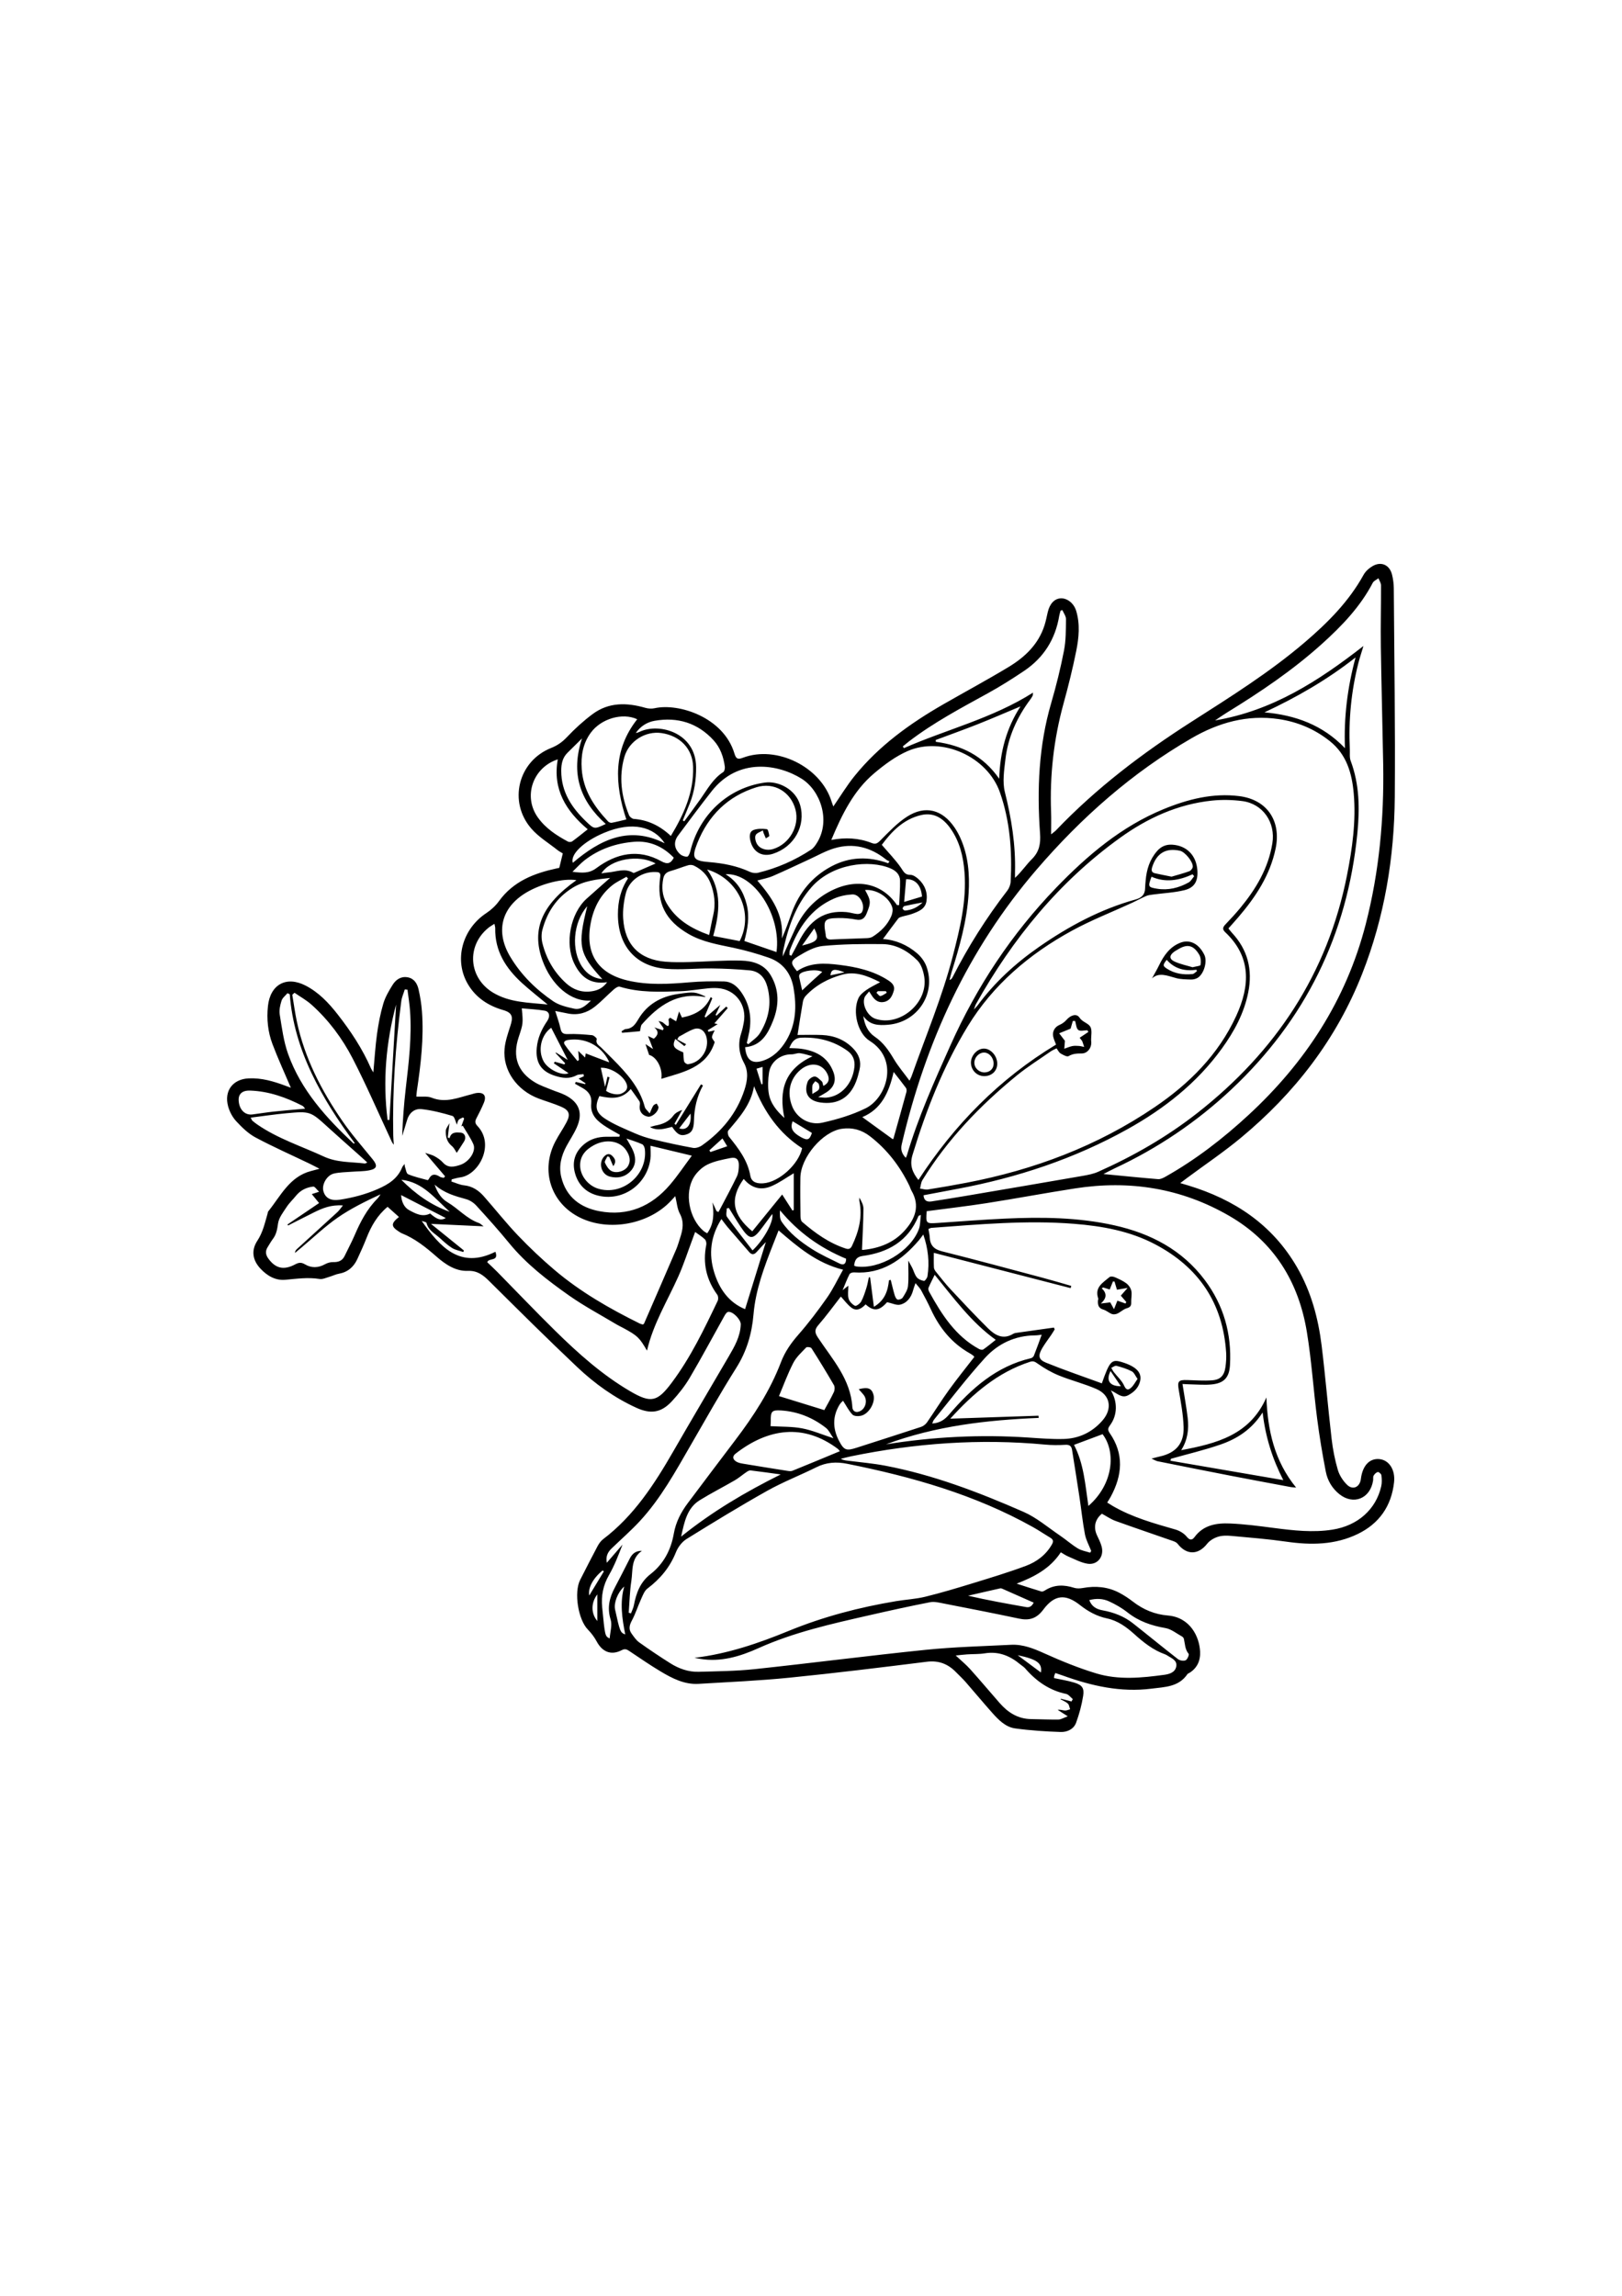 <?xml version="1.0" encoding="utf-8"?>
<!-- Generator: Adobe Illustrator 27.5.0, SVG Export Plug-In . SVG Version: 6.00 Build 0)  -->
<svg xmlns="http://www.w3.org/2000/svg" xmlns:xlink="http://www.w3.org/1999/xlink" viewBox="0 0 2500 2500" width="595" height="842" preserveAspectRatio="xMidYMid meet" data-scaled="true">
<g>
	<path d="M1626.641,2059.1c-0.872,2.081-1.509,3.186-1.786,4.377c-0.277,1.191-0.194,2.468-0.253,3.454
		c10.671,2.321,21.237,3.893,31.342,7.008c11.86,3.656,15.444,8.221,13.516,20.47c-2.198,13.963-5.996,27.857-10.801,41.146
		c-3.716,10.278-13.988,14.747-23.802,14.428c-23.477-0.763-47.034-2.306-70.29-5.529c-14.829-2.055-25.593-13.19-35.363-24.151
		c-13.917-15.614-27.263-31.75-41.036-47.499c-4.583-5.24-9.752-9.948-14.612-14.941c-12.443-12.785-26.709-18.392-45.031-16.108
		c-70.5,8.79-141.031,17.48-211.711,24.558c-46.544,4.661-93.349,6.716-140.062,9.506c-21.7,1.296-40.462-8.349-58.413-19.07
		c-16.511-9.861-32.382-20.836-48.397-31.533c-3.884-2.594-6.675-3.906-11.697-1.296c-16.12,8.376-29.827,2.882-38.491-13.317
		c-3.594-6.719-8.384-13.061-13.702-18.495c-14.884-15.208-21.728-57.194-11.825-76.56c8.786-17.181,17.494-34.406,26.567-51.429
		c2.199-4.127,5.067-8.4,8.698-11.15c47.522-35.994,79.187-84.885,108.52-135.865c28.059-48.766,56.814-97.12,85.149-145.724
		c8.975-15.394,17.968-30.847,18.574-49.528c0.24-7.4-12.442-20.506-19.553-19.19c-2.274,0.421-4.396,3.944-5.822,6.489
		c-17.708,31.61-34.743,63.625-53.13,94.819c-7.68,13.03-17.301,25.176-27.558,36.279c-16.507,17.868-32.7,20.24-54.756,10.182
		c-33.92-15.467-64.043-37.059-91.02-62.539c-46.007-43.455-90.91-88.124-135.864-132.712c-9.539-9.461-18.303-16.333-33.138-15.761
		c-18.671,0.719-34.416-9.983-48.041-21.917c-16.544-14.491-33.376-28.059-53.942-36.161c-1.158-0.456-2.196-1.237-3.267-1.905
		c-13.144-8.2-13.552-12.9-0.732-23.051c-6.095-5.452-11.99-10.725-17.523-15.675c-15.989,13.295-25.368,29.919-32.525,48.185
		c-4.294,10.959-9.199,21.682-14.126,32.37c-5.689,12.339-14.877,20.192-28.479,22.583c-4.875,0.857-9.465,3.27-14.277,4.638
		c-5.107,1.452-10.59,4.211-15.444,3.429c-17.798-2.867-35.194-0.323-52.831,1.254c-15.305,1.369-28.072-6.217-38.39-17.304
		c-11.781-12.659-14.657-27.666-4.623-42.958c8.563-13.05,11.514-27.279,15.689-41.494c0.359-1.223,0.328-2.746,1.056-3.65
		c19.106-23.723,32.733-53.445,65.659-62.108c3.544-0.932,7.081-1.892,13.363-3.573c-6.693-3.434-10.978-5.756-15.363-7.862
		c-27.822-13.359-56.086-25.86-83.3-40.39c-11.121-5.938-20.83-15.424-29.573-24.836c-5.788-6.231-10.363-14.739-12.614-23.03
		c-6.49-23.909,7.145-41.967,31.599-43.148c19.859-0.959,38.57,4.505,56.947,11.434c3.083,1.162,6.193,2.251,8.138,2.956
		c-9.543-22.449-19.799-44.599-28.387-67.398c-7.025-18.65-9.073-38.466-6.921-58.454c3.571-33.157,28.164-46.698,57.606-31.739
		c20.448,10.39,35.901,26.759,49.848,44.592c20.182,25.806,38.229,53.044,51.415,83.339c0.596,1.369,1.515,2.593,3.562,6.034
		c1.971-21.323,3.065-40.395,5.685-59.248c2.187-15.738,5.185-31.519,9.69-46.711c3.019-10.179,8.647-19.782,14.319-28.863
		c5.068-8.113,12.749-13.51,23.073-11.726c10.1,1.745,14.87,9.566,16.92,18.522c2.545,11.12,4.37,22.526,5.233,33.908
		c3.133,41.334-1.788,82.205-7.865,122.971c-0.365,2.445-0.468,4.93-0.791,8.468c8.389,0.479,16.884-1.02,23.728,1.723
		c21.636,8.674,41.145-0.286,61.249-5.311c2.437-0.609,4.826-1.512,7.295-1.874c11.675-1.711,16.359,4.032,11.815,15.023
		c-3.4,8.224-7.475,16.178-11.574,24.079c-2.359,4.547-2.091,7.655,1.713,11.653c27.32,28.718,1.914,75.46-26.335,79.144
		c-4.495,0.586-8.884,2.006-13.322,3.04c-0.173,1.123-0.347,2.245-0.52,3.368c6.497,2.03,12.882,5.171,19.513,5.854
		c12.828,1.322,22.468,7.841,30.583,17.038c17.594,19.941,34.102,40.924,52.438,60.119c17.883,18.721,36.768,36.621,56.487,53.332
		c39.804,33.735,84.705,59.46,131.174,82.444c1.618,0.801,3.46,1.137,4.948,1.611c0.869-0.706,1.576-0.994,1.796-1.5
		c16.602-38.183,33.23-76.356,49.666-114.613c2.503-5.828,4.121-12.05,6.114-18.101c4.063-12.334,6.116-24.135-0.682-36.824
		c-4.014-7.493-4.548-16.907-6.983-26.824c-2.841,3.066-4.91,5.331-7.013,7.562c-34.006,36.078-95.409,47.331-139.672,25.604
		c-44.974-22.077-61.508-72.407-38.244-117.237c5.264-10.144,11.92-19.54,17.257-29.649c6.445-12.209,4.355-18.674-8.348-24.149
		c-11.255-4.85-23.118-8.221-34.605-12.543c-33.784-12.713-55.585-43.81-52.467-76.882c1.118-11.865,5.263-23.55,8.923-35.022
		c3.869-12.126,4.561-19.932-10.781-24.315c-22.634-6.466-42.112-18.767-54.594-39.879c-21.904-37.047-9.084-84.98,28.351-109.662
		c7.369-4.858,14.312-11.307,19.508-18.474c22.296-30.752,54.396-42.96,89.241-50.471c1.208-0.26,2.419-0.504,3.682-0.767
		c1.748-7.206,3.455-14.241,5.404-22.278c-2.387-1.481-5.467-3-8.104-5.093c-13.558-10.761-28.875-19.98-40.142-32.84
		c-36.319-41.451-20.631-104.258,30.235-124.497c9.589-3.815,17.181-9.083,24.409-16.748c12.112-12.844,25.344-24.909,39.46-35.427
		c24.874-18.535,52.695-17.931,81.176-9.754c4.528,1.3,9.842,1.688,14.398,0.672c37.547-8.369,106.431,14.11,123.116,69.792
		c2.449,8.172,5.123,9.516,13.09,6.498c51.892-19.656,119.851,14.006,136.517,67.123c0.921,2.935,2.049,5.802,2.82,7.971
		c10.888-15.758,20.739-32.094,32.582-46.773c37.829-46.887,85.74-81.235,137.233-110.818
		c33.367-19.169,67.284-37.385,100.225-57.272c24.999-15.092,45.96-34.759,55.394-64.092c2.137-6.644,3.451-13.568,5.026-20.391
		c2.982-12.917,10.214-20.769,19.797-21.349c10.005-0.605,20.479,7.36,24.094,19.413c6.134,20.452,4.118,41.332,0.039,61.631
		c-5.457,27.158-12.156,54.11-19.511,80.813c-15.12,54.896-21.405,110.703-19.259,167.596c0.403,10.673,0.058,21.374,0.058,34.17
		c3.776-3.073,5.801-4.389,7.429-6.096c62.295-65.297,133.408-119.084,208.998-167.416c60.086-38.418,120.661-76.3,175.188-122.947
		c35.031-29.968,67.301-62.371,90.021-103.487c3.038-5.498,8.564-10.382,14.064-13.515c13.306-7.579,26.125-1.607,29.798,13.424
		c1.65,6.755,2.619,13.859,2.667,20.813c0.736,107.232,2.356,214.474,1.521,321.695c-0.729,93.547-15.848,184.873-50.185,272.268
		c-39.857,101.443-104.383,184.313-187.085,252.941c-26.47,21.965-55.112,41.232-82.756,61.739c-2.94,2.181-5.853,4.399-10.62,7.985
		c5.548,1.641,9.012,2.639,12.461,3.69c70.87,21.589,129.474,60.01,167.677,126.261c21.491,37.269,32.568,78.123,37.776,120.516
		c5.871,47.794,9.834,95.827,15.377,143.666c1.864,16.088,4.999,32.212,9.549,47.715c2.473,8.426,7.915,16.878,14.204,23.006
		c9.031,8.801,19.816,3.632,21.361-8.997c2.478-20.256,13.098-31.789,28.157-30.578c14.998,1.206,25.166,16.131,22.973,35.856
		c-4.099,36.859-23.191,63.72-55.974,79.585c-35.01,16.943-72.012,17.288-109.767,11.866c-28.291-4.063-56.84-6.341-85.316-8.942
		c-6.797-0.621-14.155-0.635-20.536,1.399c-6.082,1.938-12.631,5.78-16.528,10.758c-13.687,17.483-31.627,17.643-45.445,0.065
		c-2.547-3.241-7.853-4.543-12.123-6.044c-27.86-9.798-55.87-19.164-83.631-29.237c-7.309-2.652-13.918-7.296-20.983-11.098
		c-10.623,8.637-13.375,20.75-7.566,33.209c2.679,5.745,5.621,11.512,7.218,17.6c3.983,15.188-6.488,28.609-21.786,26.226
		c-10.211-1.59-19.884-7.024-29.655-11.091c-3.985-1.658-7.592-4.251-11.534-6.513c-16.555,25.207-40.787,37.701-68.075,48.317
		c12.706,4.087,25.373,8.31,38.165,12.095c1.689,0.5,4.24-0.875,6.02-1.992c14.243-8.947,29.031-8.512,44.465-3.679
		c4.121,1.291,9.053,1.065,13.393,0.282c19.464-3.512,38.28-1.977,55.968,7.25c7.506,3.916,14.677,8.71,21.41,13.895
		c15.959,12.291,33.529,19.571,53.645,21.232c34.279,2.83,48.609,32.548,49.704,55.68c0.658,13.902-4.561,25.568-16.928,33.016
		c-0.806,0.486-1.957,0.698-2.426,1.398c-13.533,20.173-34.93,20.011-55.498,22.633c-47.48,6.052-92.505-4.206-136.765-20.204
		C1634.574,2061.714,1630.991,2060.572,1626.641,2059.1z M1428.323,1347.475c-1.515,18.979-1.098,19.335,16.776,18.129
		c34.497-2.328,68.977-5.088,103.508-6.685c56.644-2.62,113.213-2.079,168.963,10.357c55.682,12.422,104.403,37.589,139.528,84.483
		c28.803,38.454,41.483,82.695,38.653,131.036c-1.124,19.21-9.346,27.769-28.194,29.635c-11.172,1.106-22.56,0.012-33.85-0.165
		c-3.628-0.057-7.252-0.346-11.116-0.54c2.83,18.174,5.938,35.078,7.982,52.113c2.082,17.344,0.006,34.186-9.979,49.886
		c54.086-10.214,105.877-23.132,131.322-81.261c1.954,50.941,12.319,97.836,45.826,138.901c-4.604-0.427-6.472-0.451-8.283-0.79
		c-30.851-5.783-61.72-11.475-92.535-17.453c-37.618-7.298-75.194-14.814-112.766-22.353c-2.391-0.48-4.586-1.968-9.314-4.075
		c6.174-1.582,9.415-2.521,12.702-3.238c24.731-5.394,37.665-19.917,36.768-45.566c-0.662-18.952-4.171-37.878-7.43-56.633
		c-2.343-13.484-0.808-16.027,12.762-15.597c12.847,0.407,25.766,1.344,38.54,0.42c13.02-0.941,18.872-7.452,20.663-20.722
		c0.975-7.226,1.489-14.658,1.022-21.919c-4.943-76.832-42.636-131.72-109.332-166.877c-39.293-20.712-82.02-28.247-125.444-31.673
		c-73.307-5.784-146.375,0.906-219.429,6.269c-1.41,0.103-2.762,1.019-4.667,1.761c0.734,4.493,1.784,8.511,1.98,12.572
		c0.601,12.448,6.428,18.659,18.815,21.768c52.157,13.092,104.078,27.159,156.049,41.007c14.492,3.861,28.862,8.195,43.287,12.312
		c-0.308,1.146-0.617,2.291-0.925,3.437c-70.652-18.224-141.304-36.448-210.906-54.401c0,6.75-0.23,14.668,0.145,22.556
		c0.107,2.261,1.587,4.75,3.08,6.599c7.369,9.127,14.553,18.46,22.542,27.008c19.016,20.349,38.077,40.684,57.861,60.253
		c10.703,10.586,23.206,17.907,38.778,8.358c2.047-1.255,4.811-1.459,7.29-1.813c18.465-2.637,36.943-5.19,55.416-7.769
		c0.409,0.927,0.818,1.855,1.227,2.783c-1.764,2.816-3.447,5.688-5.307,8.437c-4.625,6.835-9.742,13.364-13.908,20.471
		c-6.659,11.359-5.95,17.599,5.714,22.343c28.371,11.54,57.411,21.388,86.159,31.909c12.194-34.73,15.103-37.631,31.333-32.607
		c22.148,6.857,31.061,16.462,27.439,29.969c-2.645,9.863-9.345,16.211-18.095,20.922c-10.087,5.43-17.06-3.068-26.835-7.43
		c10.83,17.582,10.064,38.341-0.945,53.311c-3.13,4.256-4.507,7.121-0.875,12.338c22.403,32.179,19.591,65.109,1.683,98.148
		c-1.599,2.95-3.465,5.752-5.441,9.008c3.571,2.219,6.184,3.946,8.889,5.508c30.092,17.39,63.127,26.563,96.126,36.032
		c6.463,1.854,13.402,5.954,17.552,11.138c4.901,6.121,8.656,5.108,11.974,0.601c13.997-19.014,34.25-21.874,54.924-20.993
		c22.558,0.961,45.069,3.97,67.5,6.89c30.01,3.908,60.037,7.33,90.169,2.603c39.149-6.142,67.175-31.267,75.247-66.942
		c1.227-5.423,0.898-11.389,0.236-16.975c-0.231-1.949-3.983-5.19-5.516-4.866c-2.487,0.526-5.084,3.142-6.474,5.562
		c-1.141,1.987-0.434,4.998-0.819,7.512c-4.284,27.945-30.437,38.432-52.141,20.907c-11.053-8.925-18.095-20.918-20.741-34.517
		c-5.287-27.174-9.852-54.542-13.382-82.007c-5.69-44.276-8.56-88.988-15.749-132.989c-12.706-77.769-50.884-139.317-119.494-179.09
		c-74.143-42.982-153.831-55.449-237.659-42.466c-45.664,7.073-91.106,15.617-136.758,22.773
		C1490.05,1339.85,1459.464,1343.334,1428.323,1347.475z M1627.689,1090.756c-1.355-3.684-3.309-7.708-4.298-11.962
		c-1.929-8.297,2.479-15.359,9.719-18.397c3.922-1.646,7.761-4.437,10.58-7.664c6.66-7.625,15.751-10.252,20.098-3.606
		c4.509,6.894,13.1,8.439,16.556,13.8c3.432,5.323,1.188,14.412,1.451,21.849c0.034,0.953,0.237,1.9,0.251,2.852
		c0.131,8.714-6.174,16.749-14.724,16.783c-7.2,0.029-13.607,0.202-20.267,4.106c-2.559,1.5-8.53-1.891-12.35-4.111
		c-2.491-1.448-3.909-4.8-6.258-7.893c-3.126,1.637-6.345,2.907-9.114,4.84c-17.591,12.282-35.883,23.705-52.463,37.275
		c-56.369,46.136-106.518,98.269-145.143,160.952c-2.271,3.685-2.505,8.663-3.688,13.04c4.105,0.517,8.359,2.008,12.289,1.387
		c19.863-3.142,39.687-6.589,59.443-10.374c104.002-19.924,201.64-56.528,289.939-116.467
		c53.312-36.189,98.264-80.847,125.776-140.805c21.201-46.204,23.459-90.693-17.081-128.83c-4.664-4.388-3.702-7.713,0.335-11.926
		c7.885-8.229,15.648-16.619,22.916-25.407c24.176-29.235,43.247-61.193,49.461-99.621c5.209-32.213-14.649-60.965-46.3-65.058
		c-15.447-1.998-31.458-2.343-46.938-0.722c-52.235,5.469-98.786,26.63-141.217,57.128
		c-94.094,67.633-165.775,155.475-222.482,256.6c-0.971,1.732-1.435,3.757-3.083,8.201c3.149-3.469,4.541-4.757,5.65-6.26
		c26.292-35.634,58.471-65.017,94.459-90.048c46.14-32.092,95.179-58.414,149.528-73.388c8.99-2.477,14.179-7.67,14.237-17.523
		c0.022-3.82,0.531-7.637,0.844-11.453c1.389-16.935,6.202-32.473,17.566-45.477c6.287-7.194,13.877-10.442,23.405-9.865
		c22.064,1.336,36.965,16.217,38.71,39.066c1.285,16.829-4.083,27.138-20.036,31.041c-15.703,3.842-32.154,4.516-48.261,6.696
		c-3.622,0.49-7.415,0.901-10.722,2.324c-7.186,3.092-14.038,6.973-21.151,10.251c-31.153,14.357-63.292,26.841-93.34,43.272
		c-65.194,35.651-121.322,83.054-160.53,147.398c-37.495,61.532-63.9,128.546-84.923,197.782
		c-4.79,15.775-0.448,26.908,9.043,38.824C1471.098,1213.82,1540.629,1143.341,1627.689,1090.756z M1070.363,2035.683
		c50.807-5.984,98.32-22.216,144.984-41.359c53.598-21.988,109.151-36.528,166.08-45.978c14.854-2.465,30.078-3.183,44.643-6.758
		c24.708-6.065,49.136-13.398,73.481-20.874c27.337-8.395,54.756-16.697,81.551-26.669c16.632-6.19,30.996-16.793,40.253-33.118
		c2.561-4.516,2.126-7.511-2.378-10.202c-8.935-5.336-17.548-11.25-26.617-16.331c-89.675-50.235-186.878-77.7-286.587-97.696
		c-16.627-3.335-32.084-2.365-47.545,5.339c-25.095,12.503-51.414,22.655-75.825,36.354c-42.033,23.589-83.213,48.782-124.198,74.22
		c-6.973,4.328-13.193,12.417-16.294,20.194c-9.311,23.353-24.303,41.282-43.991,56.134c-4.675,3.526-7.167,10.474-9.802,16.251
		c-4.943,10.835-8.497,22.384-14.094,32.828c-3.895,7.268-5.482,13.576-0.573,20.336c3.502,4.822,6.988,10.139,11.686,13.495
		c15.657,11.183,31.651,21.918,47.913,32.176c13.281,8.378,27.996,13.636,43.755,13.201c28.877-0.797,57.88-1.051,86.565-4.109
		c87.829-9.364,175.452-20.754,263.317-29.723c43.729-4.464,87.8-5.575,131.737-7.774c18.339-0.918,34.75,5.766,51.438,13.286
		c26.034,11.732,52.678,22.613,79.945,30.847c34.355,10.374,69.823,6.886,104.85,2.111c7.633-1.041,16.503-3.597,18.281-12.679
		c1.836-9.38-6.713-12.639-13.065-16.626c-1.334-0.837-2.69-1.727-4.155-2.246c-18.211-6.444-33.037-18.177-47.205-30.963
		c-12.356-11.15-25.738-20.878-42.162-24.341c-15.841-3.34-29.163-10.681-41.855-20.668c-22.418-17.642-39.314-15.951-56.537,7.179
		c-10.352,13.902-21.777,17.065-37.547,13.718c-38.446-8.159-77.03-15.656-115.603-23.18c-7.01-1.367-14.57-3.362-21.305-2.049
		c-31.46,6.133-62.777,13.067-94.039,20.192c-57.944,13.206-115.912,26.06-170.687,50.718
		c-28.248,12.716-57.936,21.692-89.745,16.381C1076.134,2036.816,1073.253,2036.224,1070.363,2035.683z M1423.428,1322.928
		c0.645,8.535,5.603,10.52,12.368,9.47c18.014-2.795,36.019-5.662,53.992-8.714c59.815-10.157,119.628-20.33,179.405-30.716
		c7.97-1.385,16.175-2.993,23.51-6.258c54.33-24.184,105.734-53.674,152.745-90.514c120.133-94.141,200.677-214.245,230.76-366.727
		c8.155-41.337,14.01-83.141,10.316-125.541c-2.729-31.316-10.989-60.219-36.921-80.856c-23.349-18.582-49.779-29.673-78.958-33.93
		c-48.146-7.024-92.381,5.384-133.882,29.403c-91.631,53.033-169.936,122.11-239.175,202.661
		c-105.606,122.86-171.024,265.656-207.751,423.182c-1.911,8.195,0.149,14.507,6.259,20.878c0.903-2.096,1.502-3.172,1.845-4.325
		c17.363-58.528,42.261-113.893,67.142-169.417c40.542-90.472,94.218-171.455,162.679-242.39
		c48.312-50.057,100.745-94.517,165.596-121.151c37.372-15.348,76.116-25.262,116.828-20.087
		c42.599,5.415,64.805,37.964,55.938,80.718c-8.484,40.909-30.614,74.387-57.064,105.354c-5.092,5.961-10.371,11.758-15.699,17.785
		c2.221,2.765,3.669,4.833,5.374,6.652c24.462,26.11,32.169,56.867,25.174,91.908c-6.454,32.333-21.767,60.411-40.682,86.566
		c-38.515,53.256-88.77,92.636-145.319,124.152c-82.063,45.735-169.922,74.68-261.725,91.951
		C1458.653,1316.282,1441.125,1319.592,1423.428,1322.928z M2101.501,476.51c-3.165,10.557-5.798,18.314-7.813,26.234
		c-11.086,43.571-15.284,87.87-13.186,132.798c0.281,6.012-0.721,12.568,1.293,17.935c13.599,36.238,14.045,73.489,10.34,111.372
		c-15.327,156.728-80.573,288.25-194.182,394.954c-53.421,50.174-113.538,90.652-179.766,121.576
		c-5.777,2.697-11.387,5.762-17.432,8.838c28.766,2.77,56.427,5.614,84.133,7.883c3.671,0.301,7.888-1.753,11.322-3.686
		c46.712-26.291,88.923-58.913,128.314-95.328c87.304-80.709,150.337-176.795,180.483-293.807
		c20.841-80.897,28.387-163.219,26.927-246.564c-1.057-60.296-2.753-120.581-3.618-180.878c-0.453-31.583,0.406-63.185,0.278-94.777
		c-0.015-3.627-2.575-7.244-3.955-10.866c-2.993,2.3-7.2,3.947-8.794,6.999c-19.347,37.056-47.625,66.411-78.054,93.872
		c-45.291,40.872-95.565,74.691-147.286,106.426c-5.439,3.337-10.65,7.058-17.672,11.737
		C1961.133,576.29,2032.058,530.643,2101.501,476.51z M1299.42,1437.648c-40.796-10.191-69.879-35.118-99.384-60.591
		c-2.838,7.23-5.586,14.249-8.346,21.263c-13.779,35.014-27.102,70.274-30.306,108.209c-2.518,29.82-10.543,56.955-26.678,82.524
		c-24.396,38.661-46.805,78.625-69.708,118.243c-23.71,41.014-46.446,82.74-78.776,117.691
		c-13.739,14.853-29.073,28.183-43.633,42.258c-5.865,5.67-9.232,12.283-7.288,21.972c8.546-9.895,16.372-18.956,24.198-28.018
		c-6.309,16.387-12.458,32.406-20.902,47.062c-9.033,15.678-12.153,31.942-10.462,49.516c4.297,44.652,4.364,44.646,11.568,48.069
		c0.703-10.03,4.128-20.498,1.478-29.019c-5.662-18.211-1.906-33.76,6.51-49.479c7.905-14.765,15.374-29.771,23.016-44.68
		c3.663-7.147,8.769-11.955,18.663-11.839c-17.207,11.995-13.781,30.246-16.227,46.056c-2.518,16.273-2.837,32.896-4.119,49.365
		c1.162,0.318,2.325,0.636,3.487,0.954c1.527-4.141,3.662-8.163,4.476-12.444c3.581-18.83,9.682-35.584,25.713-48.093
		c19.925-15.547,31.43-37.072,35.816-62.235c3.097-17.766,11.086-33.124,21.685-47.243c24.194-32.23,48.409-64.445,72.788-96.53
		c28.331-37.285,53.841-76.299,70.68-120.456c6.129-16.073,15.455-29.388,26.697-42.233c15.827-18.082,30.454-37.368,44.282-57.087
		C1283.833,1467.786,1290.725,1453.032,1299.42,1437.648z M923.775,1170.109c-7.143,15.843-5.929,25.211,8.937,34.892
		c14.148,9.214,30.193,15.553,45.73,22.392c8.986,3.955,18.456,7.092,27.992,9.38c20.428,4.902,40.973,9.39,61.63,13.145
		c4.326,0.786,10.132-1.16,13.91-3.818c30.494-21.456,53.471-49.103,65.369-85.278c4.575-13.91,6.734-28.264-0.609-41.833
		c-8.269-15.279-9.464-30.701-3.952-47.028c1.622-4.804,2.571-9.866,3.541-14.867c5.297-27.296-12.534-51.294-39.733-53.334
		c-4.985-0.374-10.064-0.211-15.046,0.276c-14.296,1.398-28.534,3.994-42.849,4.481c-31.373,1.068-62.846,2.417-93.569-7.011
		c-2.441-0.749-6.646,2.119-9.16,4.328c-9.947,8.738-19.04,18.547-29.409,26.703c-11.831,9.306-25.646,13.318-40.825,10.39
		c-6.037-1.165-12.06-2.401-19.924-3.971c3.076,10.06,6.189,18.298,8.014,26.821c1.474,6.884,4.094,9.067,11.391,8.776
		c12.428-0.496,24.959,0.506,37.371,1.69c2.695,0.257,7.552,4.703,7.189,5.923c-2.151,7.229,3.21,9.583,6.871,13.192
		c6.086,5.999,12.163,12.009,18.167,18.093c21.014,21.292,41.072,43.201,49.049,73.543c0.815,3.1,4.155,5.515,7.515,9.749
		c2.475-5.457,3.684-9.012,5.647-12.069c0.962-1.498,3.323-2.071,5.052-3.062c1.008,2.038,3.03,4.177,2.845,6.096
		c-0.706,7.304-10.436,15.253-16.482,14.06c-9.218-1.819-13.971-9.211-12.179-18.501c0.329-1.703,0.082-4.004-0.836-5.389
		c-4.087-6.163-8.515-12.094-13.229-18.681C958.103,1176.075,941.298,1173.743,923.775,1170.109z M997.232,1562.355
		c-11.799-20.29-14.544-22.909-36.464-34.858c-3.321-1.81-6.803-3.332-10.042-5.276c-24.586-14.75-50.059-28.213-73.466-44.696
		c-33.521-23.605-66.119-48.631-92.543-80.926c-16.239-19.847-33.406-38.935-50.702-57.851c-4.055-4.434-9.921-8.241-15.631-9.832
		c-16.637-4.635-33.222-8.956-48.52-22.377c4.445,12.889,10.787,21.793,19.903,27.177c16.715,9.874,29.661,25.549,48.509,32.026
		c1.849,0.635,3.347,2.325,7.132,5.06c-27.712-1.289-52.841-2.458-81.097-3.772c18.33,14.815,34.498,27.881,50.665,40.948
		c-0.279,0.808-0.557,1.617-0.836,2.425c-5.818-1.99-12.213-3.027-17.315-6.204c-6.902-4.298-13.01-10.012-19.096-15.53
		c-7.575-6.869-17.504-11.578-20.327-23.071c-0.388-1.58-4.85-2.128-7.425-3.154c28.475,40.499,59.239,74.703,113.606,47.559
		c5.78,15.737-10.54,8.766-12.54,16.162c5.002,4.795,10.338,9.657,15.396,14.8c29.75,30.248,59.008,61.009,89.255,90.735
		c35.492,34.88,72.544,68.019,115.613,93.235c32.089,18.788,41.839,16.507,64.08-13.208c29.092-38.868,49.988-82.5,70.821-126.141
		c1.192-2.496,0.959-7.167-0.612-9.321c-16.897-23.166-22.712-48.612-17.004-76.907c0.532-2.638-0.302-6.708-2.082-8.448
		c-4.195-4.104-9.344-7.204-15.071-11.419c-1.585,4.313-2.74,7.512-3.935,10.695c-7.269,19.363-13.6,39.16-22.024,57.991
		C1028.657,1485.788,1006.719,1521.112,997.232,1562.355z M1334.179,1491.052c-6.479,6.873-13.926,11.132-21.911,5.061
		c-6.364-4.839-11.237-11.698-16.256-17.105c-10.778,13.815-22.12,29.518-34.757,44.062c-6.42,7.389-5.289,12.029-0.33,19.498
		c22.087,33.267,50.128,63.607,52.815,106.878c0.331,5.338,4.135,8.799,10.049,6.88c10.365-3.363,14.203-17.42,7.215-25.981
		c-2.25-2.756-4.686-5.356-7.47-8.52c14.286-3.829,20.168-1.329,22.799,8.626c3.119,11.803-6.882,29.356-19.255,32.255
		c-4.196,0.983-10.748,0.754-13.258-1.858c-5.633-5.862-9.407-13.565-14.429-21.272c-0.779,0.839-3.439,2.932-5.127,5.647
		c-11.289,18.152-10.866,37.039-1.407,55.478c8.013,15.62,11.669,16.385,27.987,11.097c32.905-10.663,65.893-21.067,98.737-31.916
		c3.5-1.156,7.118-3.959,9.251-7.024c11.412-16.4,21.918-33.463,33.607-49.649c12.556-17.387,26.076-34.056,39.281-51.177
		c-0.547-0.671-1.017-1.545-1.735-2.07c-1.783-1.303-3.62-2.552-5.537-3.637c-27.381-15.494-46.255-38.68-59.46-67.157
		c-4.677-10.087-9.84-19.958-15.186-29.699c-1.993-3.632-5.141-6.612-8.773-11.152c-1.64,4.861-2.811,7.745-3.586,10.734
		c-2.845,10.969-9.215,19.706-19.822,22.398c-5.727,1.453-12.707-2.184-20.347-3.78
		C1355.52,1500.987,1346.82,1502.498,1334.179,1491.052z M1281.271,775.395c21.693-4.102,42.247-3.104,62.026,4.616
		c6.036,2.356,8.769,0.977,13.321-3.577c13.106-13.112,26.082-27.111,41.473-36.949c28.195-18.022,54.544-10.872,73.407,17.088
		c3.528,5.229,6.577,10.893,9.129,16.682c11.854,26.897,14.013,55.293,12.325,84.293c-2.45,42.105-13.983,82.15-26.404,122.017
		c-1.2,3.853-2.031,7.826-3.033,11.743c2.758-1.054,3.772-2.597,4.605-4.234c23.999-47.165,52.085-91.647,84.341-133.453
		c2.907-3.767,5.014-9.147,5.264-13.898c2.458-46.864-0.938-93.288-16.565-137.72c-19.362-55.054-89.391-86.69-142.312-63.514
		c-18.651,8.167-35.877,21.048-51.644,34.353C1315.501,699.595,1297.69,736.374,1281.271,775.395z M453.893,1010.87
		c-1.13,1.047-2.26,2.095-3.39,3.142c2.313,13.731,4.131,27.57,7.025,41.173c12.019,56.49,38.016,106.605,70.278,153.443
		c14.166,20.567,30.741,39.443,46.518,58.839c7.836,9.633,6.989,14.618-4.98,17.012c-9.082,1.816-18.573,1.477-27.87,2.245
		c-9.016,0.745-18.25,0.682-26.966,2.782c-10.903,2.627-18.745,16.998-16.112,26.889c2.971,11.159,11.824,15.468,25.443,13.365
		c20.194-3.118,39.574-8.154,58.543-16.473c16.653-7.303,30.506-16.029,37.596-33.576c0.626-1.55,1.968-2.802,3.571-5.011
		c0.253,2.234,0.175,3.245,0.497,4.099c1.537,4.077,2.186,10.543,4.971,11.72c9.632,4.071,20.013,6.325,30.15,9.12
		c0.435,0.12,1.472-1.146,1.888-1.949c4.386-8.458,10.289-7.561,17.08-3.198c1.634,1.05,3.914,1.065,5.897,1.555
		c0.66-0.763,1.32-1.526,1.981-2.289c-9.597-11.279-19.193-22.558-30.748-36.138c6.227,2.13,10.639,2.976,14.361,5.081
		c4.628,2.617,9.358,5.66,12.853,9.606c8.132,9.183,17.489,6.898,26.846,3.83c13.928-4.567,24.952-21.256,20.268-31.915
		c-4.387-9.981-10.825-19.033-16.36-28.494c-0.736,0.358-1.471,0.717-2.207,1.075c1.454-4,2.907-8.001,4.361-12.001
		c-0.534-0.611-1.068-1.222-1.602-1.832c-2.375,1.256-5.409,1.974-6.948,3.915c-1.663,2.096-1.929,5.334-2.555,7.292
		c-2.302-4.761-3.636-12.496-6.932-13.484c-15.507-4.649-31.419-8.708-47.453-10.476c-11.235-1.238-19.419,5.942-22.728,17.657
		c-2.235,7.912-4.855,15.712-7.303,23.563c0.923-24.688,2.75-49.177,5.584-73.546c4.611-39.635,9.43-79.235,6.546-119.254
		c-0.784-10.879-2.618-21.681-3.97-32.518c-1.365-0.14-2.729-0.28-4.094-0.42c-1.849,6.042-4.596,11.961-5.409,18.143
		c-9.038,68.722-13.794,137.729-12.405,207.101c0.094,4.714,0.583,9.42,0.889,14.129c-2.828-3.063-3.907-6.372-5.364-9.5
		c-19.191-41.196-37.243-83-58.053-123.338c-16.061-31.132-37.117-59.297-63.271-82.817
		C472.361,1022.262,462.748,1017,453.893,1010.87z M1330.697,1046.764c1.74,13.3,6.979,24.663,17.511,31.794
		c13.061,8.843,21.441,20.954,29.342,34.24c6.834,11.492,15.634,21.78,24.257,33.543c1.615-3.434,2.562-5.064,3.179-6.814
		c21.784-61.824,47.362-122.242,63.82-186.038c10.881-42.177,21.13-84.104,17.793-128.152c-1.835-24.212-7.339-47.313-21.489-67.423
		c-11-15.634-25.414-25.406-45.106-20.905c-27.691,6.328-45.907,25.776-60.891,45.932c10.61,12.415,21.015,22.992,29.363,35.038
		c4.086,5.896,6.036,11.372,14.681,11.224c4.091-0.07,8.865,3.294,12.264,6.331c10.123,9.045,14.635,21.021,12.522,34.396
		c-1.912,12.101-12.56,15.868-22.372,19.483c-4.997,1.841-10.35,2.664-15.474,4.186c-2.006,0.596-4.449,1.347-5.627,2.875
		c-7.821,10.144-15.352,20.517-23.532,31.565c19.936,1.446,37.416,9.194,52.318,21.805c6.199,5.247,11.817,12.714,14.615,20.339
		c15.451,42.09-13.742,86.186-58.87,89.976C1354.481,1061.378,1340.401,1061.177,1330.697,1046.764z M1680.252,1873.702
		c0.54-0.906,1.08-1.811,1.62-2.717c-3.309-8.515-7.958-16.765-9.65-25.599c-3.59-18.741-5.502-37.808-8.356-56.702
		c-3.706-24.541-7.627-49.05-11.53-73.56c-0.95-5.968-4.129-8.057-10.47-7.662c-10.318,0.642-20.784,0.622-31.075-0.345
		c-100.615-9.456-200.223-2.213-299.075,18.07c-5.318,1.091-10.565,2.544-15.845,3.829c4.277,2.438,8.295,2.593,12.269,3.1
		c18.687,2.383,37.529,3.954,56.011,7.466c74.246,14.106,144.541,41.025,213.507,71.253c20.104,8.812,37.57,23.91,56.046,36.43
		c9.382,6.357,17.955,14.007,27.598,19.88C1666.896,1870.554,1673.889,1871.596,1680.252,1873.702z M1328.578,1406.784
		c-0.841-0.129,0.691,0.431,2.153,0.282c24.539-2.484,46.725-10.926,63.563-29.684c16.082-17.917,24.349-38.086,10.482-61.713
		c-1.272-2.168-1.854-4.741-2.953-7.029c-14.539-30.262-34.437-56.172-60.918-76.627c-12.836-9.915-27.264-13.893-43.412-11.537
		c-29.489,4.302-63.359,43.897-63.872,75.431c-0.321,19.761-0.09,39.534,0.162,59.298c0.038,2.958,0.608,7.019,2.522,8.673
		c20.182,17.44,41.65,32.858,67.294,41.157c4.542,1.47,7.399,0.487,9.689-4.36c10.283-21.769,16.285-44.137,11.347-68.469
		c-0.368-1.812-0.048-3.768-0.048-5.658c3.18,5.686,6.302,11.456,6.255,17.2C1330.673,1364.535,1329.438,1385.311,1328.578,1406.784
		z M1176.585,763.947c-0.246-1.092-0.493-2.184-0.739-3.276c-3.888,2.374-9.539,3.898-11.163,7.365
		c-1.595,3.405-0.23,9.43,1.835,13.166c4.527,8.186,15.307,11.203,24.982,8.266c25.399-7.71,41.243-35.679,34.55-60.99
		c-7.161-27.08-32.953-42.745-60.217-34.246c-43.801,13.654-74.076,43.293-91.167,86.311c-9.087,22.872-6.032,27.009,18.099,28.971
		c21.732,1.767,42.93,5.717,62.982,15.032c3.703,1.72,8.729,2.384,12.653,1.436c29.273-7.074,56.603-19.066,81.839-35.672
		c3.994-2.628,7.036-7.259,9.603-11.529c20.405-33.938,4.636-79.601-24.341-97.767c-35.419-22.205-97.413-33.313-138.678,19.376
		c-17.59,22.46-34.658,45.346-51.686,68.252c-7.302,9.823-6.105,20.455,3.251,28.764c2.736,2.43,7.304,4.026,10.834,3.712
		c1.84-0.164,3.983-5.132,4.743-8.243c13.746-56.31,58.021-97.838,114.698-105.866c21.09-2.987,47.745,10.381,54.615,34.661
		c8.987,31.76-8.969,64.383-41.793,75.025c-17.309,5.612-31.279-2.93-35.157-21.083c-1.418-6.639-0.97-13.362,5.299-15.608
		c6.242-2.237,13.675-2.006,20.401-1.221c1.704,0.199,3.191,6.556,3.713,10.238c0.148,1.046-3.458,2.64-5.342,3.983
		C1179.126,769.984,1177.855,766.966,1176.585,763.947z M1592.189,548.398c-0.387,3.145-0.254,4.208-0.664,4.968
		c-1.051,1.951-2.232,3.853-3.556,5.625c-20.528,27.481-34.381,58.016-38.345,92.363c-1.917,16.615-4.752,34.49-0.834,50.162
		c10.207,40.831,16.81,81.726,15.633,123.853c-0.079,2.827-0.01,5.658-0.01,8.487c10.228-9.426,17.225-20.181,26.099-28.988
		c11.437-11.351,13.631-23.826,12.503-39.571c-4.858-67.844-2.024-135.118,17.238-201.017c7.766-26.57,14.425-53.573,19.707-80.755
		c3.057-15.727,2.851-32.198,3.063-48.348c0.06-4.595-3.564-9.241-5.499-13.863c-0.923,0.201-1.846,0.402-2.769,0.603
		c-0.71,2.605-1.658,5.17-2.094,7.822c-5.968,36.28-24.001,64.849-54.093,85.089c-18.05,12.14-36.505,23.8-55.523,34.284
		c-41.709,22.993-83.817,45.229-121.881,74.346c-3.274,2.504-6.433,5.163-9.646,7.75c0.55,0.909,1.101,1.818,1.651,2.727
		C1458.82,605.065,1529.332,588.269,1592.189,548.398z M1600.625,1662.605c0.1,1.13,0.199,2.26,0.299,3.39
		c-80.24,3.325-159.454,12.486-235.321,40.734c72.646-11.676,145.603-15.379,219.001-10.486c18.182,1.212,36.438,2.71,54.614,2.242
		c23.611-0.608,44.014-10.225,59.843-28.284c15.933-18.178,12.403-39.327-9.132-48.721c-18.694-8.155-38.729-13.097-57.655-20.77
		c-11.481-4.655-22.524-11.014-32.668-18.201c-4.328-3.066-6.872-4.631-12.044-2.951c-49.917,16.213-88.116,49.257-122.751,87.488
		c-0.301,0.332-0.037,1.191-0.037,0.14C1510.021,1665.66,1555.323,1664.132,1600.625,1662.605z M1229.231,1075.881
		c12.2,0,25.022-0.446,37.803,0.106c18.542,0.8,34.962,7.221,48.194,20.949c8.772,9.101,12.516,19.771,9.584,32.342
		c-1.443,6.187-3.026,12.41-5.306,18.314c-9.714,25.155-28.764,36.185-55.197,32.332c-18.169-2.649-25.69-14.122-19.591-31.71
		c1.307-3.768,6.898-8.095,10.699-8.279c3.647-0.177,7.813,4.375,11.181,7.486c1.486,1.373,1.563,4.318,2.427,7.012
		c8.593-4.316,9.895-10.268,6.528-17.793c-7.581-16.943-26.383-20.055-41.843-6.958c-16.445,13.931-21.167,35.071-12.616,56.474
		c6.884,17.229,25.869,29.441,46.316,24.938c22.826-5.028,45.877-11.891,66.821-22.174c32.526-15.969,52.117-75.218,6.199-103.919
		c-18.726-11.704-26.601-45.083-17.395-65.586c2.274-5.063,7.372-9.309,12.058-12.647c6.268-4.465,13.401-7.678,21.412-12.123
		c-19.255-9.777-37.843-17.22-58.025-11.772c-21.444,5.789-41.036,16.096-56.612,32.786c-2.171,2.326-3.804,5.778-4.36,8.949
		C1234.499,1041.786,1231.906,1059.041,1229.231,1075.881z M1148.473,1094.781c1.537,19.467,10.51,26.244,27.04,20.921
		c16.401-5.28,27.94-16.999,36.578-31.535c14.959-25.17,15.843-52.659,11.04-80.629c-3.93-22.883-16.746-39.286-38.507-46.793
		c-17.481-6.03-35.387-11.141-53.448-15.002c-23.999-5.131-48.174-8.889-69.992-21.483c-35.465-20.472-49.435-47.742-43.562-87.895
		c1.049-7.168-2.476-7.366-7.271-7.547c-20.617-0.78-40.723,12.62-45.778,32.799c-3.125,12.475-4.877,25.89-4.089,38.683
		c2.514,40.812,25.163,63.517,65.305,66.758c12.488,1.008,25.11,0.797,37.654,0.488c26.348-0.648,52.719-2.945,79.016-2.208
		c17.651,0.495,35.192,5.216,45.476,22.606c13.375,22.615,12.953,46.46,3.636,69.989
		C1183.718,1073.767,1173.64,1092.488,1148.473,1094.781z M1002.573,1246.609c0,7.486,0.748,14.154-0.123,20.597
		c-5.169,38.206-40.666,64.333-77.968,56.877c-19.344-3.866-32.955-15.793-38.296-35.435c-4.798-17.646,0.249-32.859,14.296-44.508
		c9.891-8.202,21.645-11.316,34.255-11.416c6.624-0.053,13.248-0.009,19.873-0.009c0.265-0.969,0.531-1.938,0.796-2.908
		c-6.943-4.013-14.03-7.792-20.798-12.089c-13.192-8.375-25.093-18.026-23.333-36.136c1.127-11.589-4.116-18.765-13.438-23.956
		c-3.886-2.164-7.742-4.382-11.612-6.576c0.401-0.931,0.801-1.863,1.202-2.794c4.826,1.145,9.652,2.29,14.478,3.434
		c0.214-0.415,0.429-0.83,0.643-1.245c-3.495-2.349-6.989-4.699-10.756-7.231c2.781-1.263,5.443-2.472,8.104-3.681
		c-0.175-1.081-0.349-2.162-0.524-3.242c-3.65,0.552-7.79,0.168-10.861,1.825c-10.977,5.924-21.774,4.259-32.861,0.808
		c-21.537-6.702-30.448-20.262-28.347-43.174c1.412-15.396,7.549-28.77,16.093-41.316c5.012-7.361,3.514-14.617-3.828-15.918
		c-11.533-2.044-23.343-2.476-35.347-3.62c2.182,23.232,2.182,23.232-4.854,44.625c-9.815,29.845-1.601,53.376,25.147,69.459
		c8.025,4.825,17.145,7.81,25.846,11.431c6.968,2.9,14.364,4.883,21.043,8.326c21.576,11.122,27.46,27.7,17.413,50.002
		c-4.423,9.817-10.516,18.847-15.652,28.346c-8.114,15.007-12.212,30.967-8.061,47.926c7.6,31.05,29.899,47.037,58.736,52.468
		c43.462,8.185,79.981-7.079,108.703-40.641c12.07-14.104,22.436-29.71,33.794-44.927
		C1045.078,1256.809,1023.903,1251.728,1002.573,1246.609z M967.934,834.798c-0.787-0.874-1.574-1.748-2.361-2.622
		c-7.334,4.306-15.289,7.81-21.883,13.073c-18.306,14.611-28.531,34.421-33.058,57.371c-9.335,47.326,10.258,78.318,56.497,89.299
		c31.672,7.521,63.578,5.609,95.621,2.843c17.75-1.532,35.681-1.761,53.5-1.31c10.861,0.275,19.236,6.737,25.682,15.796
		c13.312,18.709,17.039,39.379,12.928,61.755c-1.066,5.804-2.554,11.528-3.848,17.288c0.786,0.643,1.573,1.286,2.36,1.929
		c6.054-5.634,13.654-10.28,17.877-17.086c13.584-21.891,18.416-45.732,11.521-71.367c-3.878-14.419-12.535-24.017-27.226-25.409
		c-19.611-1.859-39.359-2.747-59.06-2.977c-23.194-0.27-46.539,2.423-69.574,0.615c-47.335-3.714-74.637-35.869-74.52-84.181
		C952.439,869.993,956.679,851.508,967.934,834.798z M1033.984,769.253c20.286-33.634,35.482-67.427,34.32-106.643
		c-0.819-27.632-19.941-47.759-48.736-51.91c-24.596-3.545-50.098,12.093-57.208,36.831c-8.783,30.559-4.709,60.632,7.152,89.694
		c1.059,2.594,4.747,5.567,7.404,5.768C998.495,744.622,1016.883,753.264,1033.984,769.253z M528.576,1338.635
		c-18.263-1.402-31.755,4.276-44.987,10.856c-13.238,6.584-26.389,13.345-39.579,20.029c-0.32-0.508-0.641-1.016-0.961-1.524
		c16.202-10.985,32.403-21.971,48.76-33.062c-4.09-5.009-7.375-9.031-11.257-13.785c3.72-1.198,6.203-1.998,11.306-3.642
		c-3.946-3.653-6.698-8.196-8.966-7.959c-10.563,1.104-19.827,5.636-26.804,14.275c-4.684,5.801-10.257,10.962-14.306,17.167
		c-5.234,8.02-11.919,16.411-13.21,25.352c-1.272,8.805-2.475,16.599-7.826,23.697c-3.046,4.04-5.499,8.54-8.221,12.832
		c-3.912,6.168-3.115,11.87,1.105,17.669c11.055,15.191,23.676,18.236,41.171,8.964c5.448-2.887,9.378-3.647,15.354-0.078
		c9.619,5.746,20.191,5.64,30.532-0.098c3.788-2.102,8.536-3.526,12.795-3.408c8.063,0.224,14.113-1.905,17.774-9.613
		c5.05-10.631,10.701-20.988,15.34-31.796c8.849-20.617,19.022-40.268,35.003-56.288c1.946-1.95,3.317-4.491,4.955-6.758
		c-23.207,10.821-45.615,21.757-65.921,35.82c-19.652,13.608-37.141,30.434-55.581,45.846c-3.478,2.907-6.959,5.81-10.439,8.715
		c0.206-2.928,1.476-4.596,2.995-5.982c20.791-18.975,41.656-37.869,62.387-56.911
		C522.711,1346.461,524.781,1343.248,528.576,1338.635z M1339.594,1008.834c-3.051,4.002-6.161,6.527-7.215,9.745
		c-3.833,11.708,5.299,28.579,17.019,32.456c37.677,12.465,81.416-24.658,75.179-64.517c-1.41-9.013-4.661-19.599-10.751-25.616
		c-14.58-14.406-32.668-24.792-53.613-25.003c-30.711-0.31-61.577-0.081-92.098,2.879c-12.977,1.258-26.013,8.701-37.636,15.706
		c-12.648,7.622-12.152,10.925-2.07,23.137c20.135-13.757,42.691-12.545,65.369-9.722c26.348,3.279,52.062,8.981,74.907,23.612
		c5.58,3.574,11.225,8.361,8.898,16.254c-2.259,7.661-5.479,15.123-14.582,17.181c-8.287,1.873-13.895-2.075-18.441-8.455
		C1343.296,1014.714,1342.179,1012.832,1339.594,1008.834z M888.434,837.397c-20.496-3.248-54.439,5.385-77.492,19.215
		c-38.409,23.042-47.556,60.172-24.515,98.752c16.784,28.102,39.621,50.417,66.116,68.526c9.217,6.299,21.247,9.09,32.409,11.506
		c10.217,2.212,17.749-4.588,25.923-12.502c-30.861,2.467-61.313-23.734-75.119-62.769
		C819.094,913.012,835.16,875.049,888.434,837.397z M1473.043,2032.125c8.365,7.831,15.911,13.952,22.343,21.105
		c15.453,17.186,30.301,34.929,45.55,52.307c12.819,14.609,28.168,24.283,48.167,24.569c14.123,0.201,28.247,0.897,42.361,0.69
		c3.87-0.057,7.705-2.569,14.28-4.935c-6.978-4.493-11.26-7.251-15.542-10.009c4.083-0.637,7.551,0.796,11.1,1.043
		c2.629,0.184,5.363-1.175,8.05-1.846c-1.078-2.991-1.368-6.846-3.417-8.773c-3.117-2.931-7.453-4.525-11.271-6.687
		c0.133-0.281,0.265-0.562,0.398-0.843c5.469,1.399,10.938,2.798,16.407,4.198c0.68-1.215,1.36-2.431,2.04-3.646
		c-3.404-2.744-6.467-7.167-10.266-7.961c-25.864-5.406-46.08-19.662-63.172-39.383c-2.042-2.355-4.906-3.962-7.325-5.995
		c-15.943-13.403-33.586-20.609-54.827-17.182c-8.946,1.444-18.177,1.011-27.266,1.609
		C1485.194,2030.747,1479.758,2031.449,1473.043,2032.125z M1162.211,1154.911c-4.732,28.198-22.486,48.063-39.75,68.362
		c-1.415,1.664-0.536,7.292,1.216,9.471c14.54,18.08,28.584,36.113,32.844,60.185c1.821,10.292,10.67,12.239,19.973,11.573
		c24.061-1.724,54.382-29.043,59.83-54.081C1200.897,1227.491,1177.874,1194.58,1162.211,1154.911z M982.135,589.406
		c-22.72-10.584-55.528-0.979-71.447,20.61c-12.373,16.78-15.491,35.772-14.087,56.059c2.268,32.778,19.205,57.957,40.61,80.778
		c1.267,1.351,3.905,2.422,5.631,2.101c7.541-1.4,14.98-3.361,22.514-5.133C947.313,689.008,944.657,636.904,982.135,589.406z
		 M1948.887,578.805c47.418,4.184,89.85,19.279,124.108,55.196c-1.832-46.997,3.616-92.533,16.331-139.804
		C2044.604,529.328,1998.005,555.784,1948.887,578.805z M940.303,833.917c-21.05,2.364-40.271,4.331-57.934,15.314
		c-24.612,15.304-39.081,37.321-46.399,64.694c-1.732,6.48-1.549,14.218,0.098,20.769c6.035,24.003,18.035,44.74,36.316,61.389
		c11.097,10.106,24.198,14.703,39.112,12.618c8.922-1.247,17.11-4.307,24.286-14.087c-26.06,3.88-40.851-8.409-50.761-28.954
		c-14.767-30.614-5.943-77.115,19.146-99.733C915.817,855.427,927.639,845.125,940.303,833.917z M1804.764,1728.97
		c-0.244,1.01-0.488,2.021-0.731,3.031c57.487,9.87,114.974,19.74,173.91,29.859c-16.677-32.597-27.362-65.888-31.865-104.243
		c-16.857,26.314-39.385,40.59-64.83,49.393C1856.205,1715.676,1830.294,1721.756,1804.764,1728.97z M1368.898,811.297
		c0.687-0.94,1.375-1.88,2.062-2.82c-1.685-0.904-3.556-1.568-5.028-2.747c-24.002-19.225-50.89-26.28-80.385-17.325
		c-13.388,4.065-25.872,11.232-38.716,17.105c-18.58,8.495-36.985,17.402-55.734,25.489c-7.265,3.133-15.266,4.508-23.808,6.932
		c22.296,25.967,41.072,52.637,37.786,89.245c6.067-13.433,10.506-26.621,15.296-39.677c11.536-31.445,31.611-55.643,60.904-71.298
		C1309.499,801.116,1338.935,800.453,1368.898,811.297z M386.381,1203.315c1.71,3.189,1.959,4.222,2.607,4.759
		c2.422,2.012,4.903,3.969,7.489,5.755c31.705,21.893,68.182,33.479,102.657,49.443c20.527,9.506,42.032,8.12,63.25,10.715
		c0.738,0.09,1.572-0.63,3.719-1.562c-4.232-3.846-7.826-7.165-11.474-10.421c-16.023-14.298-32.196-28.425-48.064-42.898
		c-28.125-25.651-28.068-25.959-65.844-22.477C423.017,1198.262,405.408,1200.939,386.381,1203.315z M1294.502,1717.314
		c-1.362-1.604-2.02-2.735-2.978-3.456c-53.173-39.965-107.846-31.615-157.733,7.185c-5.582,4.341-4.245,9.017,0.992,12.268
		c3.045,1.89,6.94,2.653,10.561,3.258c22.56,3.771,45.145,7.396,67.74,10.945c2.701,0.424,5.851,0.942,8.23-0.019
		C1245.439,1737.746,1269.446,1727.699,1294.502,1717.314z M1180.409,1395.006c-5.115,5.502-9.665,10.183-13.969,15.086
		c-3.901,4.444-7.598,5.098-11.7,0.344c-11.125-12.891-22.348-25.696-33.429-38.626c-3.006-3.507-5.645-7.338-9.386-12.244
		c-16.772,26.546-19.783,53.602-11.284,81.672c7.898,26.084,22.706,46.907,47.76,57.203
		C1159.128,1463.775,1169.574,1430.017,1180.409,1395.006z M1093.019,921.894c2.29-11.251,4.011-20.929,6.26-30.479
		c4.022-17.078,1.969-33.585-4.266-49.64c-4.817-12.405-13.794-21.165-25.513-26.834c-2.487-1.203-6.093-1.352-8.778-0.563
		c-9.314,2.738-18.344,6.498-27.691,9.093c-6.326,1.756-9.627,5.498-10.809,11.683c-2.469,12.92-1.684,25.683,4.826,37.123
		C1041.644,897.926,1065.065,911.792,1093.019,921.894z M1370.151,1453.978c0.914-0.222,1.829-0.444,2.743-0.666
		c1.939,7.71,3.667,15.485,5.929,23.096c0.815,2.745,2.463,6.582,4.542,7.227c2.241,0.695,6.681-0.959,7.967-3.008
		c3.471-5.533,7.553-11.638,8.171-17.847c1.25-12.575,0.373-25.369,0.373-39.146c2.286,4.121,4.391,7.587,6.177,11.215
		c2.379,4.833,3.722,10.454,7.004,14.482c2.47,3.032,7.159,4.959,11.131,5.572c1.456,0.225,4.944-4.547,5.37-7.372
		c3.222-21.373,1.073-42.297-6.479-64.132c-2.75,3.633-4.639,6.422-6.814,8.957c-26.421,30.797-57.219,52.431-99.935,49.412
		c-2.33-0.165-6.097,1.038-6.98,2.77c-3.698,7.241-6.55,14.927-10.645,24.671c4.115-3.24,6.178-4.865,8.849-6.968
		c0,7.59-1.261,14.25,0.41,20.039c1.276,4.421,5.703,8.857,9.87,11.01c1.726,0.892,7.747-3.42,9.502-6.658
		c3.566-6.577,5.823-13.947,8.11-21.156c1.666-5.253,2.515-10.774,3.729-16.175c0.636,0.064,1.272,0.128,1.908,0.192
		c1.873,14.553,3.745,29.107,5.833,45.327C1363.819,1484.842,1368.482,1470.286,1370.151,1453.978z M1382.54,875.795
		c1.111-0.011,2.222-0.023,3.333-0.034c0.535-12.531,1.667-25.074,1.412-37.589c-0.194-9.494-6.222-15.314-14.862-18.991
		c-32.657-13.899-89.578-7.188-121.389,28.77c-24.998,28.258-36.591,62.639-44.083,98.911c-0.372,1.802-0.246,3.709-0.499,8.129
		c7.327-16.315,13.318-30.192,19.75-43.854c10.692-22.712,26.32-40.959,47.974-53.67
		C1316.022,832.904,1358.056,839.973,1382.54,875.795z M1104.354,1347.351c0.989,0.47,1.977,0.94,2.965,1.41
		c0.927-1.662,1.894-3.302,2.773-4.989c8.656-16.606,17.642-33.049,25.73-49.936c2.363-4.934,2.828-11.12,2.975-16.764
		c0.243-9.314-3.914-13.316-12.964-11.494c-11.962,2.408-24.379,4.67-35.22,9.927c-8.254,4.003-16.161,11.418-21.081,19.329
		c-15.065,24.224-7.496,63.767,14.544,82.863c1.794,1.555,3.997,2.624,5.922,3.861c10.864-14.959,10.382-31.122,8.158-47.679
		C1100.223,1338.37,1102.289,1342.86,1104.354,1347.351z M762.079,904.628c-3.707,2.438-6.656,4.04-9.229,6.121
		c-34.489,27.904-30.671,77.49,7.439,100.15c25.561,15.198,54.099,15.035,83.773,18.087c-14.067-11.732-27.259-21.93-39.544-33.151
		c-24.66-22.524-41.949-49.04-41.227-84.488C763.327,909.587,762.676,907.812,762.079,904.628z M1052.367,745.274
		c0.758,0.482,1.516,0.964,2.274,1.446c8.475-11.619,17.103-23.128,25.387-34.886c10.384-14.737,19.008-30.905,34.775-41.059
		c1.831-1.179,2.72-5.578,2.369-8.257c-1.988-15.148-6.97-29.381-17.307-40.668c-24.653-26.92-55.524-36.159-90.757-30.081
		c-11.807,2.037-21.878,8.469-29.134,18.73c2.254-0.14,4.168-0.924,6.039-1.803c30.499-14.339,86.424,1.802,86.89,54.451
		c0.172,19.379-2.633,38.135-9.773,56.136C1059.673,728.001,1055.963,736.614,1052.367,745.274z M859.702,651.229
		c-38.504,12.525-53.99,57.299-30.452,89.867c12.046,16.667,28.621,27.421,46.18,36.869c1.706,0.918,5.038,0.726,6.592-0.402
		c7.814-5.674,15.288-11.831,23.84-18.575C872.741,731.14,851.422,697.64,859.702,651.229z M1200.625,1632.395
		c23.281,7.188,46.773,14.441,69.878,21.575c4.761-8.813,10.213-18.075,14.744-27.781c1.397-2.993,1.659-8.013,0.099-10.709
		c-11.115-19.208-22.697-38.145-34.609-56.854c-1.033-1.623-6.968-2.408-8.161-1.157c-7.157,7.495-15.26,14.817-19.909,23.859
		C1214.001,1598.183,1207.485,1616.178,1200.625,1632.395z M965.588,1235.463c4.119,7.606,8.24,13.646,10.802,20.304
		c4.142,10.766,3.624,21.538-4.793,30.301c-8.653,9.007-19.683,10.991-31.328,8.181c-13.653-3.295-18.552-21.333-8.887-31.298
		c3.995-4.118,8.307-4.753,12.359-0.627c3.914,3.986,7.005,8.581,1.417,15.791c-2.44-5.71-4.299-10.06-6.157-14.411
		c-0.978-0.193-1.956-0.386-2.934-0.58c-1.367,3.26-4.693,7.445-3.708,9.596c2.286,4.991,5.803,10.852,10.36,13.006
		c8.387,3.965,20.269-0.19,24.645-6.912c5.695-8.746,3.046-17.205-2.065-25.009c-9.762-14.904-31.106-18.285-50.069-7.972
		c-13.03,7.086-22.068,17.208-20.982,33.324c1.002,14.867,12.838,28.927,27.274,33.461c37.538,11.79,76.839-20.948,72.416-60.505
		c-0.312-2.788-1.948-6.793-4.062-7.757C982.339,1240.922,974.331,1238.556,965.588,1235.463z M1605.583,1537.813
		c-2.908,0.307-6.603,1.01-10.302,1.04c-30.725,0.246-57.087,12.731-77.187,34.82c-27.64,30.376-52.576,63.29-78.594,95.18
		c-1.197,1.467-1.653,3.557-2.631,5.755c11.624-0.601,19.243-5.9,26.222-14.071c34.286-40.138,72.852-74.115,125.778-86.488
		c1.791-0.419,3.993-2.187,4.662-3.875C1597.674,1559.711,1601.434,1549.091,1605.583,1537.813z M1572.887,569.611
		c-22.822,9.547-44.078,18.814-65.617,27.343c-21.509,8.518-43.301,16.297-64.969,24.4c0.03,0.946,0.061,1.891,0.091,2.837
		c39.142,5.291,72.612,20.912,97.688,56.907C1541.394,639.097,1551.333,603.02,1572.887,569.611z M1146.264,1297.74
		c-21.679,30.191-17.797,55.075,13.231,80.717c15.175-18.669,30.383-37.379,46.066-56.672c5.885,9.172,10.877,16.952,15.869,24.732
		c0.662-0.309,1.324-0.618,1.987-0.926c0-19.119,0-38.237,0-56.587c-11.267,6.665-21.995,14.485-33.842,19.669
		C1172.561,1316.118,1158.134,1311.802,1146.264,1297.74z M446.595,1013.222c-1.168-0.566-2.335-1.133-3.503-1.699
		c-3.156,3.816-7.736,7.164-9.138,11.557c-2.173,6.809-3.902,14.622-2.777,21.496c3.328,20.327,5.952,41.209,12.798,60.425
		c19.995,56.123,58.923,98.665,101.171,138.388c0.114,0.107,0.844-0.461,1.6-0.893c-25.271-33.882-48.275-69.149-66.45-107.529
		C462.036,1096.405,449.856,1056.14,446.595,1013.222z M1333.29,852.511c9.191,16.401,9.329,19.336,2.383,36.313
		c-3.026,7.397-7.439,10.979-16.045,9.345c-8.899-1.69-18.098-2.579-27.149-2.46c-21.767,0.287-23.875,3.183-20.019,24.248
		c0.057,0.314,0.157,0.628,0.158,0.943c0.018,5.995,2.662,8.24,8.804,7.916c18.2-0.96,36.433-1.278,54.643-2.072
		c3.04-0.132,6.477-0.665,8.971-2.247c12.485-7.916,22.917-18.074,28.823-31.982c1.716-4.041,2.597-9.629,1.265-13.615
		C1369.803,862.971,1350.34,851.18,1333.29,852.511z M1203.279,1753.12c-15.479-2.117-30.942-4.365-46.454-6.192
		c-2.045-0.241-4.553,1.344-6.474,2.649c-5.967,4.055-11.464,8.898-17.668,12.505c-17.96,10.441-36.543,19.817-54.193,30.755
		c-19.555,12.118-23.598,33.124-28.672,56.097C1098.269,1809.911,1149.37,1779.979,1203.279,1753.12z M1196.798,948.163
		c7.833-56.226-34.489-122.519-78.529-119.957c18.166,11.263,27.614,27.005,32.494,46.209c4.952,19.489,1.466,38.32-3.48,56.685
		C1164.409,937.001,1180.593,942.578,1196.798,948.163z M1534.738,1545.688c-37.758-27.006-64.702-64.25-94.096-100.189
		c-3.809,7.854-7.042,13.913-9.616,20.249c-0.66,1.625,0.298,4.381,1.288,6.177c19.311,35.042,40.623,68.338,76.936,88.036
		c1.782,0.967,5.006,1.457,6.418,0.477C1522.083,1555.983,1528.089,1550.921,1534.738,1545.688z M1677.533,1801.67
		c38.654-33.447,42.738-83.383,21.867-110.582c-14.751,5.517-29.268,10.946-44.024,16.464
		C1670.487,1736.446,1672.678,1768.816,1677.533,1801.67z M1089.885,820.937c23.618,33.096,19.076,67.424,9.367,102.411
		c14.698,2.845,27.844,5.389,40.784,7.894C1162.222,888.752,1138.721,835.529,1089.885,820.937z M1261.004,1171.734
		c6.082,0.394,9.42,1.023,12.688,0.756c22.728-1.854,40.374-21.346,43.2-47.033c1.203-10.932-2.406-19.299-11.226-25.528
		c-21.155-14.942-44.612-20.865-70.285-19.85c-10.799,0.427-14.964,6.692-18.841,16.059c6.502,0.332,12.097,0.233,17.585,0.964
		c22.856,3.043,41.603,12.555,50.344,35.794c4.997,13.284,1.047,23.739-10.576,31.294
		C1270.545,1166.366,1267.005,1168.238,1261.004,1171.734z M1678.897,1946.769c4.034,10.674,11.883,14.149,20.764,15.79
		c16.956,3.133,32.765,9.125,46.422,19.859c23.26,18.28,46.086,37.132,69.453,55.268c2.906,2.255,8.666,3.215,11.856,1.825
		c2.646-1.153,5.748-8.637,4.69-9.9c-5.742-6.854-5.553-15.11-7.298-22.951c-0.314-1.409-1.541-3.044-2.794-3.732
		c-8.485-4.651-16.681-11.527-25.738-13.083c-21.536-3.701-41.119-10.415-58.543-24.208c-8.561-6.777-18.335-12.322-28.243-16.901
		C1700.07,1944.392,1689.739,1943.891,1678.897,1946.769z M897.083,618.951c-8.693,8.575-15.627,15.356-22.494,22.206
		c-7.692,7.673-9.563,17.063-9.552,27.834c0.033,32.598,16.176,56.65,38.266,77.885c12.674,12.184,12.651,12.208,30.356,3.898
		C894.178,715.559,879.151,673.053,897.083,618.951z M1377.363,1132.953c-7.135,31.55-18.915,57.354-48.292,69.543
		c16.159,11.72,31.594,22.915,47.053,34.127c0.248-0.293,0.851-0.694,1-1.225c6.711-23.872,13.435-47.741,19.956-71.667
		c0.521-1.913,0.332-4.771-0.758-6.266C1390.617,1149.636,1384.515,1142.108,1377.363,1132.953z M882.337,824.458
		c14.932,1.829,25.506,2.78,36.632-5.491c31.017-23.058,64.81-30.475,100.344-10.729c9.662,5.37,14.696,3.272,19.22-5.437
		c-16.745-17.401-37.276-26.42-60.954-24.565c-27.909,2.186-54.074,10.997-76.651,28.544
		C894.913,811.455,889.786,817.309,882.337,824.458z M1252.298,1108.745c-6.471-1.661-12.867-3.944-19.439-4.758
		c-4.121-0.51-8.515,1.839-12.772,1.782c-16.877-0.224-32.253,11.216-34.777,28.166c-1.573,10.564-2.099,21.79-0.346,32.244
		c2.607,15.54,12.571,27.253,24.029,37.619C1200.117,1161.497,1209.326,1128.567,1252.298,1108.745z M470.312,1189.498
		c-1.932-2.179-2.692-3.679-3.893-4.297c-25.426-13.093-51.963-22.558-80.746-23.589c-12.468-0.447-18.478,5.384-17.795,15.596
		c0.925,13.836,9.63,22.629,21.166,21.178c10.899-1.371,21.746-3.198,32.664-4.367
		C437.456,1192.335,453.247,1191.064,470.312,1189.498z M1216.761,952.6c0.977,0.41,1.953,0.821,2.93,1.231
		c3.568-6.677,7.312-13.263,10.673-20.045c17.545-35.409,40.523-50.194,74.141-47.224c5.589,0.494,11.053,2.408,16.642,2.939
		c2.331,0.221,6.001-0.701,7.072-2.398c6.411-10.161-2.74-28.399-14.5-27.752c-9.491,0.522-19.408,2.576-28.129,6.349
		c-35.336,15.291-55.009,44.93-68.261,79.917C1216.536,947.709,1216.923,950.262,1216.761,952.6z M1805.739,832
		c8.34-2.479,17.94-4.985,27.245-8.336c2.373-0.855,5.173-4.24,5.427-6.712c0.788-7.653-11.935-23.104-19.577-24.842
		c-21.702-4.935-36.205,3.705-42.996,25.286c-1.537,4.885-0.911,8.189,4.307,9.356C1788.035,828.515,1795.984,830.015,1805.739,832z
		 M1187.622,1678.727c16.921,1.02,33.115,0.414,48.649,3.375c15.679,2.988,30.703,9.514,48.323,15.241
		c-4.559-6.47-7.068-12.416-11.472-15.874c-20.36-15.987-43.664-25.339-69.362-26.946c-14.424-0.902-15.946,1.656-15.777,16.153
		C1188.019,1673.771,1187.711,1676.869,1187.622,1678.727z M1419.336,1353.234c-2.625,1.148-3.484,1.243-3.644,1.634
		c-15.951,38.901-47.022,56.363-86.097,61.603c-9.837,1.319-12.141,6.709-13.126,14.87c1.274,0.535,2.092,1.088,2.97,1.216
		c35.961,5.25,84.021-22.954,96.824-57.444C1418.631,1368.735,1418.282,1361.318,1419.336,1353.234z M1024.532,780.573
		c-16.395-25.418-49.804-34.577-93.615-16.081c-31.229,13.184-52.29,33.129-48.054,46.159
		C924.951,774.798,969.812,752.921,1024.532,780.573z M849.598,1064.83c-15.678,10.908-21.072,34.877-11.602,51.931
		c6.987,12.582,28.545,22.602,38.29,18.067c-7.433-5.009-15.044-10.137-22.656-15.266c0.497-0.805,0.993-1.611,1.489-2.416
		c4.917,1.38,9.833,2.759,14.75,4.139c0.401-0.592,0.802-1.185,1.203-1.777c-4.926-5.258-9.852-10.517-14.779-15.775
		c0.224-0.258,0.448-0.517,0.672-0.775c6.169,3.913,12.338,7.826,18.038,11.441C866.514,1097.834,858.193,1081.601,849.598,1064.83z
		 M1304.12,1420.745c-40-16.584-73.824-40.737-101.873-74.62c-0.456,6.424-0.556,13.007,2.446,17.412
		c12.146,17.823,28.981,30.925,46.783,42.274c13.463,8.583,28.163,15.211,42.507,22.306
		C1300.403,1431.292,1304.13,1428.734,1304.12,1420.745z M1593.273,1950.678c-15.995-7.092-31.527-13.996-47.082-20.844
		c-1.397-0.615-3.08-1.5-4.404-1.206c-16.599,3.678-33.157,7.551-49.725,11.374c29.896,6.897,59.775,12.226,89.656,17.542
		C1588.85,1958.813,1591.395,1953.78,1593.273,1950.678z M597.378,1206.823c0.936,0.015,1.872,0.029,2.808,0.044
		c3.443-59.275,6.885-118.551,10.328-177.826C594.931,1087.566,589.783,1146.778,597.378,1206.823z M902.757,1104.323
		c12.276,4.696,24.118,9.226,35.935,13.746c-0.054-0.279-0.04-1.204-0.404-1.936c-11.832-23.817-36.269-36.547-62.594-32.532
		c-4.057,0.619-8.404,2.637-5.189,7.377c5.954,8.779,12.98,16.808,19.56,25.15c0.76-0.589,1.52-1.178,2.28-1.767
		c-0.326-4.136-0.651-8.273-1.094-13.905c4.154,4.02,6.875,6.653,10.586,10.244C902.357,1107.094,902.628,1105.215,902.757,1104.323
		z M1159.898,1407.911c17.455-16.316,33.198-45.22,30.378-56.16c-5.385,7.282-10.222,13.769-15.005,20.297
		c-14.93,20.377-19.71,20.352-33.85-0.801c-6.259-9.362-11.983-19.093-17.95-28.656c-1.088,0.158-2.176,0.315-3.264,0.473
		c0,4.446-1.79,10.216,0.294,13.121C1133.007,1373.621,1146.404,1390.398,1159.898,1407.911z M1010.446,811.719
		c-25.262-14.699-69.871-7.054-83.517,15.279c3.595-0.552,6.629-1.234,9.695-1.45c13.106-0.922,26.286-7.357,39.355,0.529
		c0.891,0.538,2.917-0.629,4.318-1.233C990.325,820.518,1000.33,816.132,1010.446,811.719z M905.131,877.522
		c-22.019,24.866-25.12,68.055-7.585,93.742c7.221,10.578,16.848,17.174,30.852,18.629
		C892.37,950.709,889.79,938.27,905.131,877.522z M934.16,1162.043c5.322,4.116,16.888,7.013,23.241,4.336
		c5.695-2.399,10.879-6.382,8.827-13.631c-3.882-13.714-25.232-27.362-40.23-26.233c2.039,9.03,4.068,18.018,6.624,29.34
		c1.642-6.9,2.675-11.242,3.708-15.584c1.054,0.29,2.108,0.581,3.162,0.872C937.767,1147.902,936.043,1154.662,934.16,1162.043z
		 M1664.076,1080.212c4.787-3.184,9.148-6.085,13.508-8.985c-0.547-0.842-1.095-1.684-1.642-2.526
		c-4.803,0-11.041,1.861-14.019-0.505c-3.197-2.54-3.332-9.053-4.803-13.833c-1.185-0.009-2.37-0.019-3.556-0.028
		c-1.347,4.632-2.693,9.264-3.447,11.854c-6.432,2.614-12.016,4.883-17.6,7.153c3.025,3.963,6.051,7.927,8.87,11.62
		c-0.29,3.649-0.63,7.909-0.969,12.17c4.045-1.396,8.008-3.2,12.16-4.06c3.345-0.694,6.934-0.468,10.388-0.237
		c2.711,0.181,5.381,0.993,8.069,1.524c-0.932-2.849-1.761-5.74-2.847-8.528C1667.753,1084.711,1666.756,1083.816,1664.076,1080.212
		z M693.119,1348.357c-22.547-20.287-41.634-45.948-74.558-49.297C640.149,1320.731,664.329,1338.298,693.119,1348.357z
		 M1840.573,831.269c-0.814-0.973-1.628-1.947-2.442-2.92c-20.766,9.55-41.89,13.205-63.283,3.735
		c-5.682,15.248-5.517,16.152,8.334,18.451c17.337,2.878,33.728-1.22,48.926-9.651
		C1835.609,838.941,1837.786,834.539,1840.573,831.269z M1753.319,1605.92c-3.401-4.691-5.291-9.825-8.84-11.668
		c-7.401-3.843-15.574-6.351-23.663-8.503c-2.252-0.599-5.322,1.974-8.017,3.091c1.328,2.242,2.447,4.65,4.022,6.695
		c5.322,6.911,12.367,12.985,15.782,20.729c3.311,7.509,6.727,6.892,10.932,3.068
		C1747.256,1615.95,1749.663,1611.078,1753.319,1605.92z M618.261,1322.65c0.541,10.131,4.549,19.027,12.401,23.25
		c9.662,5.197,20.399,11.22,32.327,5.161c11.132,9.688,16.708,11.046,24.116,6.975
		C665.232,1346.793,642.562,1335.141,618.261,1322.65z M1393.568,870.926c9.92-2.996,18.779-5.671,27.516-8.31
		c-1.412-17.526-10.289-27.127-24.484-26.741C1395.627,847.12,1394.652,858.394,1393.568,870.926z M962.121,1925.802
		c-10.333,9.244-16.266,25.533-14.105,35.407c7.485,34.198,8.04,35.635,15.693,38.452
		C958.771,1974.926,955.135,1950.544,962.121,1925.802z M1267.349,978.798c-8.635-4.905-30.278-1.963-34.579,3.348
		c-0.848,1.046-1.267,2.988-1,4.337c1.32,6.666,2.937,13.272,4.633,20.702c5.555-5.21,10.224-9.666,14.979-14.026
		C1256.362,988.593,1261.424,984.119,1267.349,978.798z M1221.769,1208.925c-4.244,10.067-0.549,17.08,12.63,24.391
		c10.267,5.695,13.506,4.319,16.995-6.438C1241.387,1220.814,1231.577,1214.869,1221.769,1208.925z M1568.569,2031.671
		c12.613,9.39,24.007,17.871,35.767,26.626C1606.783,2044.037,1598.42,2037.874,1568.569,2031.671z M1236.268,938.114
		c24.491-5.963,27.222-9.718,18.794-26.464C1248.772,920.507,1242.997,928.639,1236.268,938.114z M930.749,1902.496
		c-0.64-0.475-1.28-0.95-1.92-1.425c-13.959,11.173-22.946,26.499-20.608,38.578
		C916.393,1926.171,923.571,1914.333,930.749,1902.496z M1113.529,1235.359c-7.231,6.572-13.71,12.461-20.188,18.349
		c0.553,0.878,1.105,1.755,1.658,2.633c8.369-2.89,16.738-5.78,25.877-8.936C1118.517,1243.538,1116.308,1239.915,1113.529,1235.359
		z M1711.688,1593.799c-7.501,14.839-1.073,23.466,15.924,23.396C1722.275,1609.355,1717.426,1602.23,1711.688,1593.799z
		 M920.638,1978.959c0-13.353,0-26.404,0-40.978C910.534,1951.103,911.014,1967.683,920.638,1978.959z M1422.003,871.702
		c-10.795,2.078-19.458,3.603-28.028,5.555c-1.228,0.28-2.892,2.735-2.731,3.964c0.155,1.185,2.482,3.052,3.734,2.959
		C1404.718,883.454,1413.326,879.99,1422.003,871.702z M1252.094,1166.821c4.667-3.098,8.228-4.378,9.916-6.933
		c1.299-1.966,0.942-5.807,0.005-8.305c-0.712-1.896-3.495-2.992-5.357-4.444c-1.521,2.092-3.896,4.005-4.367,6.318
		C1251.551,1157.088,1252.094,1160.989,1252.094,1166.821z M1165.999,1127.9c2.752,8.725,5.158,16.354,7.564,23.982
		c0.605-0.104,1.21-0.208,1.814-0.312c0-8.564,0-17.128,0-26.428C1172.442,1126.005,1169.872,1126.761,1165.999,1127.9z
		 M1279.963,984.022c7.608-1.602,14.701-3.095,21.793-4.589C1285.745,973.232,1281.159,974.344,1279.963,984.022z
		 M1352.993,1008.454c-0.715,0.798-1.43,1.596-2.145,2.394c2.05,1.822,4.372,5.378,6.092,5.1c3.434-0.556,6.537-3.214,9.776-5.005
		c-0.404-0.83-0.808-1.659-1.212-2.489C1361.333,1008.454,1357.163,1008.454,1352.993,1008.454z"/>
	<path d="M1692.34,1484.403c-0.066,0.452,0.755-1.325,0.306-2.661c-5.828-17.3,7.536-24.222,17.428-32.729
		c1.586-1.364,5.716-0.915,8.068,0.114c6.291,2.751,12.743,5.611,18.175,9.728c3.472,2.632,6.602,7.295,7.448,11.547
		c1.128,5.668-0.489,11.839-0.224,17.761c0.249,5.567-1.996,7.449-7.148,8.981c-4.99,1.484-9.119,5.727-13.969,8.005
		c-2.503,1.176-6.093,1.688-8.588,0.783c-4.613-1.671-8.542-5.441-13.193-6.814C1693.865,1497.118,1691.56,1493.02,1692.34,1484.403
		z M1722.253,1485.335c4.839,1.712,8.64,3.057,12.44,4.402c0.424-0.773,0.847-1.547,1.271-2.32
		c-2.714-3.154-5.428-6.309-8.428-9.797c2.915-3.33,5.778-6.602,10.444-11.932c-7.478,1.282-11.937,2.047-16.404,2.813
		c-1.366-4.557-2.573-8.586-3.781-12.616c-0.786-0.07-1.573-0.141-2.359-0.211c-1.665,4.12-3.329,8.24-5.05,12.499
		c-3.467-1.089-6.73-2.114-9.993-3.139c-0.761,0.395-1.523,0.79-2.285,1.185c7.796,7.535,8.238,15.033-1.451,23.524
		c7.172-0.858,10.995-1.315,14.575-1.743c1.881,3.419,3.458,6.286,5.761,10.472
		C1719.089,1493.237,1720.555,1489.575,1722.253,1485.335z"/>
	<path d="M1775.534,988.782c3.462-6.363,7.58-13.295,11.097-20.529c7.268-14.951,16.335-27.966,32.381-34.38
		c14.571-5.825,28.833,1.24,37.286,18.647c4.945,10.183-0.757,29.888-10.712,35.567c-2.87,1.637-6.616,2.498-9.918,2.388
		c-7.826-0.262-15.92-0.229-23.373-2.295C1798.999,984.496,1786.091,978.932,1775.534,988.782z M1838.075,971.56
		c5.085-1.348,12.089-1.909,12.327-3.507c0.763-5.133,0.545-11.591-2.019-15.848c-9.08-15.074-18.626-16.93-33.132-7.948
		c-1.866,1.156-3.835,2.166-5.597,3.465c-7.488,5.518-7.756,11.168,0.641,15.042C1819.207,966.877,1829.092,968.818,1838.075,971.56
		z M1798.254,960.148c-6.19,7.796-6.231,9.344,0.085,13.471c12.121,7.918,25.654,9.886,39.688,8.42
		c2.372-0.248,4.507-2.837,6.752-4.345c-0.203-0.748-0.405-1.497-0.608-2.245C1826.546,977.88,1810.852,974.399,1798.254,960.148z"
		/>
	<path d="M1537.064,1119.966c0.117,11.148-8.183,19.262-19.834,19.389c-11.214,0.123-20.276-8.7-20.704-20.157
		c-0.42-11.234,9.504-22.319,19.964-22.301C1527.056,1096.915,1536.939,1107.996,1537.064,1119.966z M1516.355,1103.033
		c-7.784,0.225-14.694,7.745-14.577,15.865c0.121,8.384,7.687,15.145,16.425,14.678c8.127-0.434,13.628-6.293,13.293-14.158
		C1531.109,1110.329,1524.159,1102.808,1516.355,1103.033z"/>
	<path d="M1121.658,1034.499c-6.85,7.848-13.7,15.697-20.612,23.615c0.888,0.192,3.183,0.688,5.098,1.102
		c-5.03,3.122-10.148,6.298-15.267,9.475c0.356,0.765,0.713,1.529,1.069,2.294c3.169-0.698,6.339-1.395,9.627-2.119
		c-1.514,3.446-3.945,6.767-4.169,10.235c-0.159,2.469,2.651,5.136,4.169,7.771c-12.325,39.234-47.747,46.07-82.284,56.616
		c2.52-16.674-7.787-34.103-18.797-36.823c-1.921-5.718-3.512-10.454-5.607-16.69c3.672,2.412,6.682,4.388,11.641,7.645
		c-2.942-7.661-5.244-13.655-7.687-20.017c2.7,1.247,5.623,2.597,8.923,4.122c6.47-5.53,8.496-10.818,0.731-17.42
		c4.424,1.456,8.847,2.912,13.271,4.369c0.377-0.924,0.753-1.847,1.129-2.771c-2.169-3.151-4.337-6.302-7.927-11.518
		c3.539,1.043,4.654,1.194,5.602,1.681c4.627,2.372,12.661,14.236,9.845-3.773c-0.147-0.944,1.833-2.23,2.471-2.957
		c3.426,2.047,6.342,3.789,9.257,5.531c1.307-4.397,2.614-8.794,4.526-15.229c1.878,3.96,3.179,6.706,4.484,9.457
		c19.164-3.782,35.565-11.785,44.255-31.564c0.827,0.62,1.653,1.241,2.48,1.861c-3.945,9.378-7.891,18.757-11.836,28.135
		c0.471,0.509,0.942,1.018,1.413,1.526c6.945-5.941,13.891-11.881,22.764-19.471c-3.026,6.406-5.146,10.895-7.267,15.384
		c0.447,0.401,0.893,0.803,1.34,1.204c5.003-4.671,10.006-9.342,15.009-14.014
		C1120.094,1032.936,1120.876,1033.718,1121.658,1034.499z M1053.163,1102.782c0.422,5.452,0.197,9.97,1.351,14.09
		c0.517,1.844,3.934,4.274,5.806,4.086c19.876-1.994,33.876-23.384,28.288-42.675c-2.712-9.361-10.428-14.575-19.392-11.346
		c-8.055,2.901-15.415,7.791-23.081,11.803c-0.759,1.367-1.518,2.734-2.277,4.102c4.568,2.44,9.136,4.881,13.704,7.321
		c-0.899,0.979-1.797,1.957-2.696,2.936c-4.653-3.671-9.306-7.342-14.042-11.078
		C1035.889,1093.131,1038.012,1096.451,1053.163,1102.782z"/>
	<path d="M1083.493,1153.709c-9.445,17.092-13.487,35.395-13.911,54.85c-0.302,13.878-4.319,19.005-13.432,21.188
		c-7.842,1.879-12.675-0.991-20.217-12.212c-10.606,2.272-21.398,7.038-34.162,0.396c3.732-1.114,5.909-1.999,8.17-2.398
		c11.09-1.96,20.911-5.742,28.059-15.518c2.98-4.077,8.007-6.611,13.503-8.618c-4.011,7.164-8.023,14.328-12.034,21.492
		c0.774,0.497,1.549,0.995,2.323,1.492c12.868-20.778,25.736-41.557,38.604-62.335
		C1081.429,1152.601,1082.461,1153.155,1083.493,1153.709z M1046.925,1219.731c11.582,4.414,19.541-5.715,17.344-22.644
		C1058.062,1205.192,1052.822,1212.032,1046.925,1219.731z"/>
	<path d="M1087.511,1016.758c-0.514,0.235-1.038,0.714-1.459,0.633c-41.622-7.93-71.058,13.042-96.814,42.339
		c-1.852,2.106-1.719,6.011-2.855,10.423c-8.464,0.74-18.013,1.574-27.562,2.408c-0.257-0.789-0.514-1.578-0.77-2.368
		c2.212-1.197,4.368-3.291,6.645-3.435c10.072-0.639,14.494-7.266,19.278-15.293c13.726-23.031,34.977-34.883,60.831-38.663
		C1069.83,1009.144,1071.267,1009.369,1087.511,1016.758z"/>
	<path d="M692.757,1211.876c-1.042,8.793-1.824,15.387-2.606,21.98c0.917,0.375,1.835,0.749,2.752,1.124
		c2.501-9.866,10.205-9.025,16.829-8.596c6.805,0.44,9.393,7.461,5.621,13.516c-4.1,6.581-8.383,13.044-11.359,17.656
		c-1.865-2.68-3.983-7.593-7.632-10.58c-7.756-6.35-9.667-14.716-9.192-23.762C687.353,1219.75,690.403,1216.44,692.757,1211.876z"
		/>
</g>
</svg>
